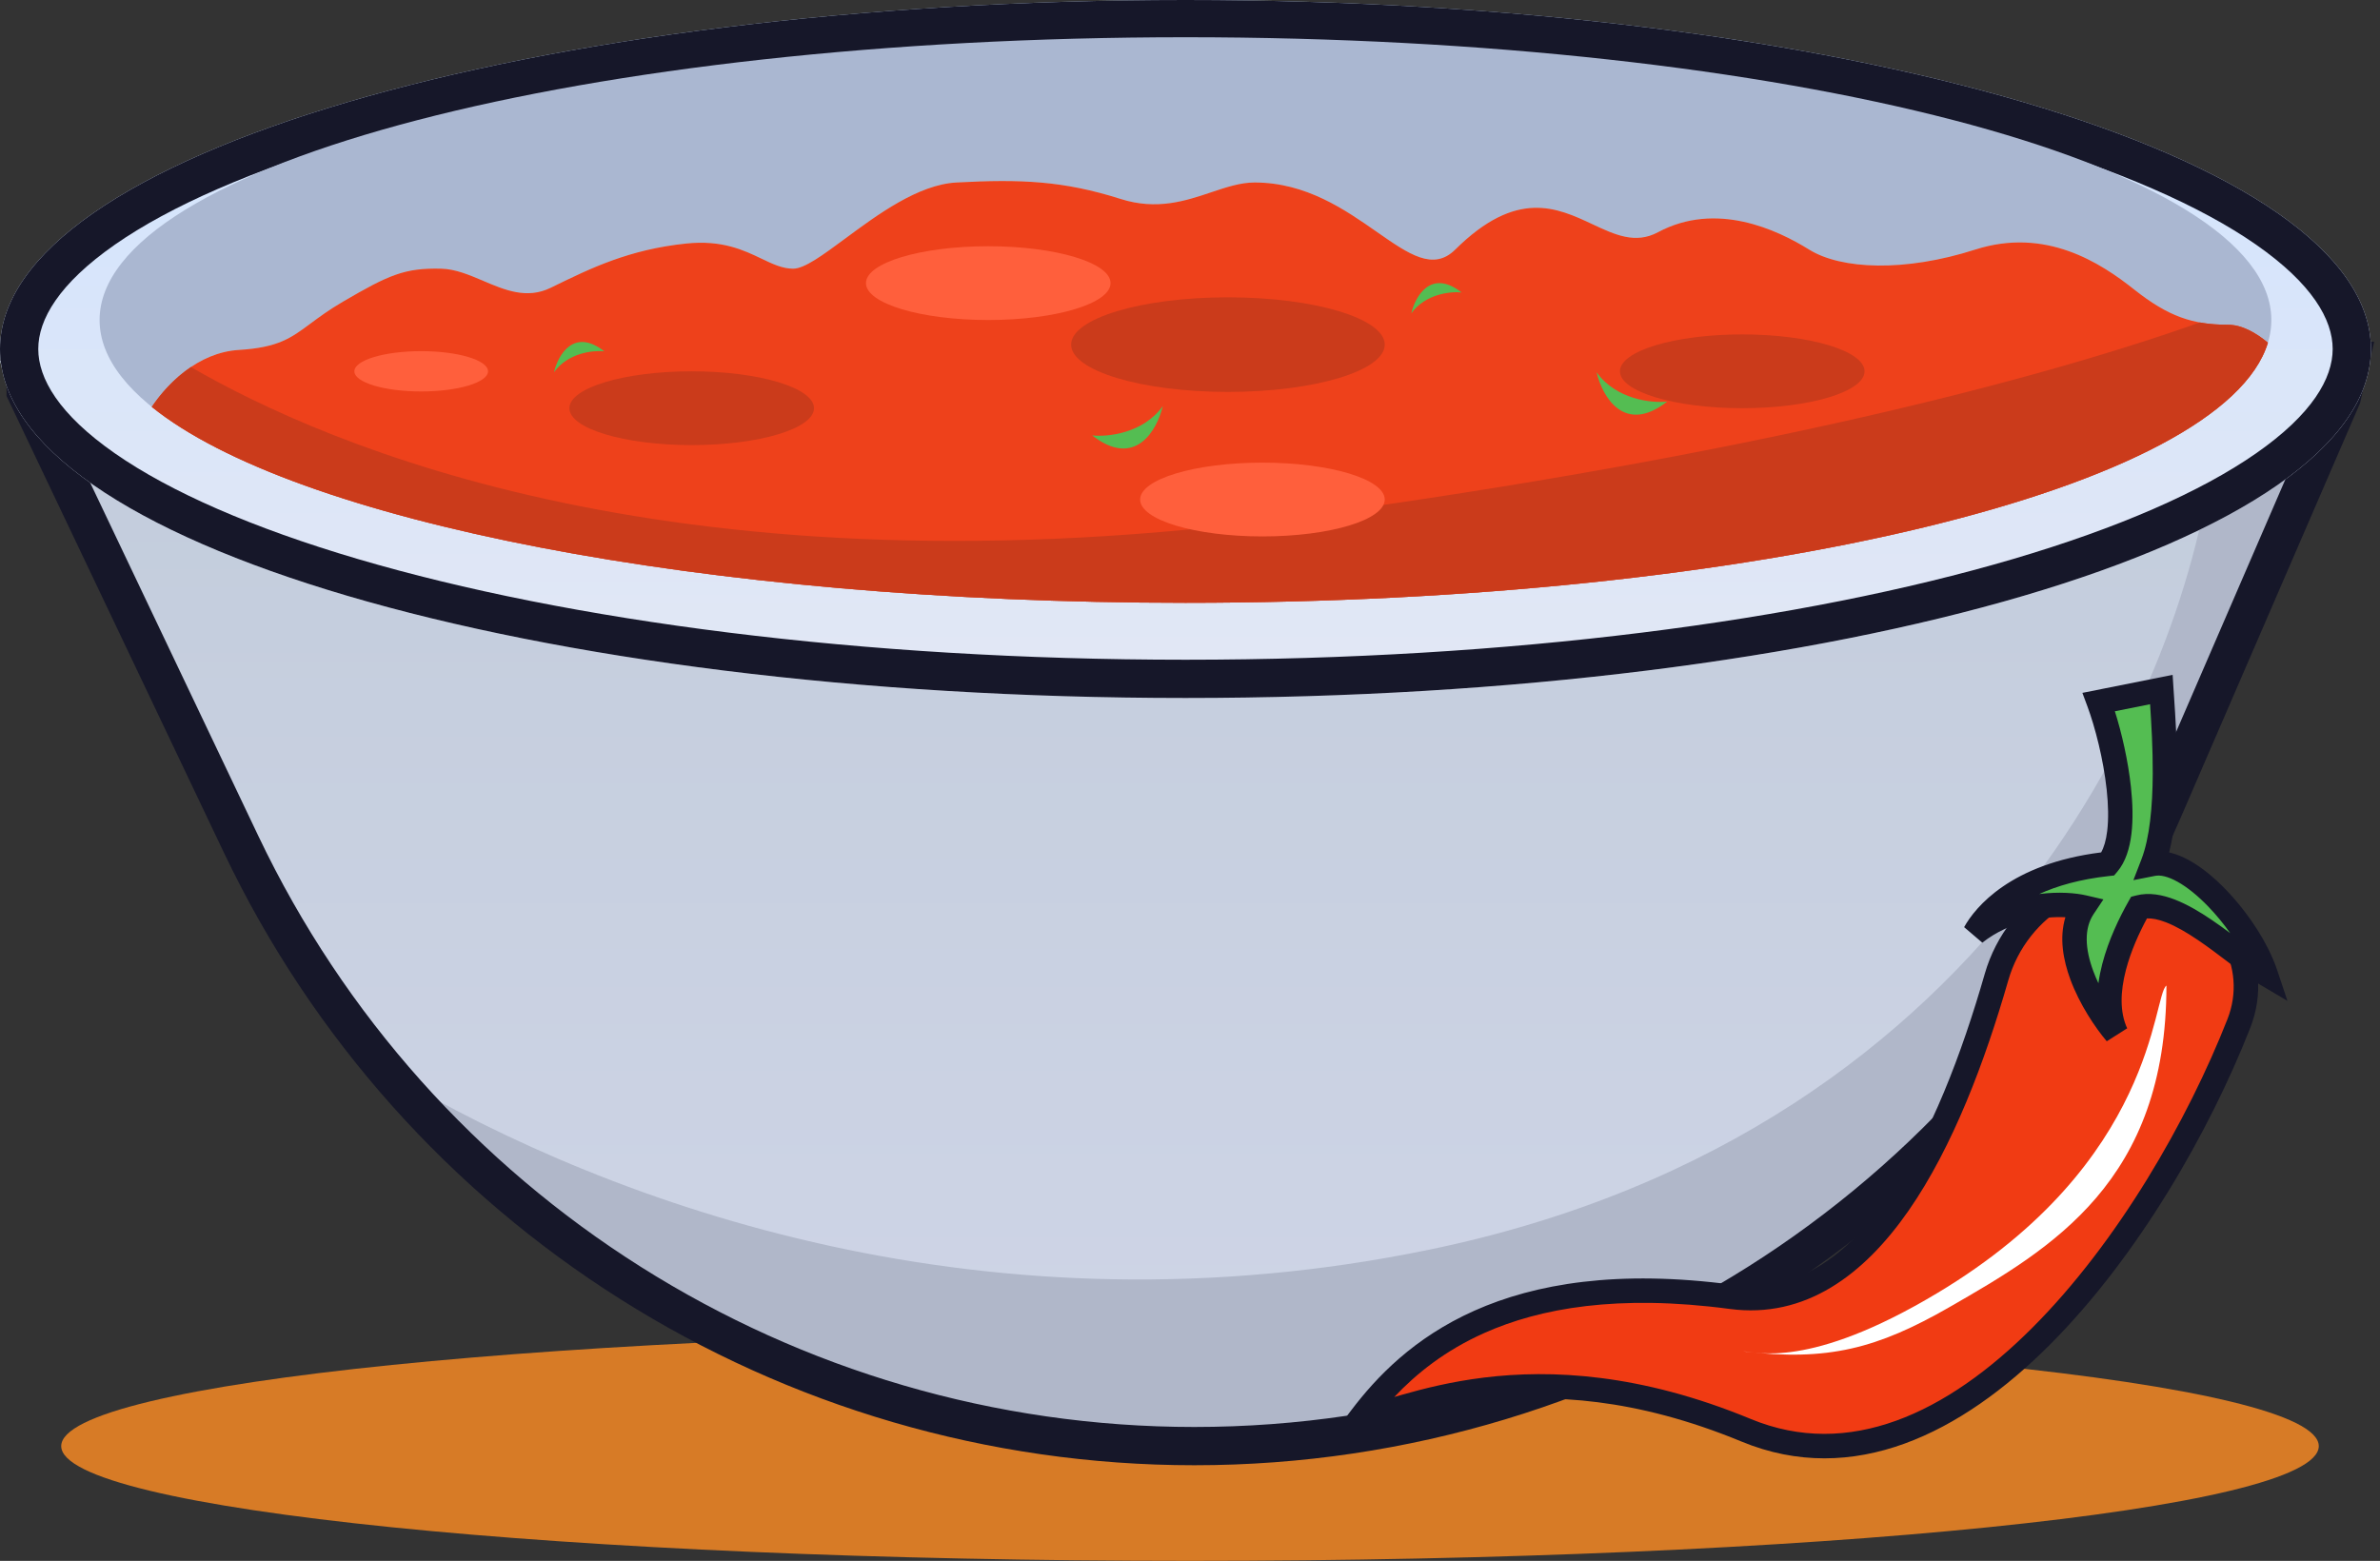 <svg width="311" height="204" viewBox="0 0 311 204" fill="none" xmlns="http://www.w3.org/2000/svg">
<rect x="0" y="0" width="311" height="204" fill="#333333" stroke="none"/>
<path d="M303 189C303 197.284 236.962 204 155.5 204C74.038 204 8 197.284 8 189C8 180.716 74.038 174 155.5 174C236.962 174 303 180.716 303 189Z" fill="#D77B26"/>
<path d="M309.641 47.168H0L1.122 51.246L30.461 110.838C54.02 158.691 102.745 189 156.083 189C211.214 189 261.233 156.645 283.818 106.352L308.359 51.701L309.641 47.168Z" fill="url(#paint0_linear_1115_1201)"/>
<path fill-rule="evenodd" clip-rule="evenodd" d="M289.366 57.325C286.755 86.148 262.559 147.706 186.662 163.349C129.441 175.143 80.498 157.874 50.801 140.219C76.635 170.713 114.934 189 156.068 189C211.086 189 260.844 156.311 282.687 105.815L306.007 51.906L307.1 47.169L304.251 47.175L289.366 57.325Z" fill="#B0B7C9"/>
<path fill-rule="evenodd" clip-rule="evenodd" d="M310.245 44.661L308.393 52.69L284.982 106.808C262.743 158.218 212.083 191.5 156.069 191.5C101.883 191.5 52.529 160.331 29.243 111.404L0.855 51.759L0.855 45.339L310.245 44.661ZM5.855 50.63L5.855 50.328L303.957 49.675L303.623 51.123L280.393 104.823C258.946 154.403 210.089 186.5 156.069 186.5C103.812 186.5 56.215 156.441 33.757 109.255L5.855 50.63Z" fill="#161729"/>
<path d="M309.816 45.612C309.816 70.803 240.462 91.224 154.908 91.224C69.355 91.224 0 70.803 0 45.612C0 20.421 69.355 0 154.908 0C240.462 0 309.816 20.421 309.816 45.612Z" fill="url(#paint1_linear_1115_1201)"/>
<path fill-rule="evenodd" clip-rule="evenodd" d="M294.786 59.263C302.152 54.135 304.816 49.443 304.816 45.612C304.816 41.782 302.152 37.089 294.786 31.961C287.567 26.936 276.794 22.208 263.033 18.156C235.575 10.071 197.345 5 154.908 5C112.471 5 74.242 10.071 46.784 18.156C33.022 22.208 22.25 26.936 15.03 31.961C7.665 37.089 5 41.782 5 45.612C5 49.443 7.665 54.135 15.03 59.263C22.25 64.289 33.022 69.016 46.784 73.068C74.242 81.153 112.471 86.224 154.908 86.224C197.345 86.224 235.575 81.153 263.033 73.068C276.794 69.016 287.567 64.289 294.786 59.263ZM154.908 91.224C240.462 91.224 309.816 70.803 309.816 45.612C309.816 20.421 240.462 0 154.908 0C69.355 0 0 20.421 0 45.612C0 70.803 69.355 91.224 154.908 91.224Z" fill="#161729"/>
<path d="M296.801 41.825C296.801 62.236 233.273 78.783 154.908 78.783C76.543 78.783 13.015 62.236 13.015 41.825C13.015 21.414 76.543 4.867 154.908 4.867C233.273 4.867 296.801 21.414 296.801 41.825Z" fill="#AAB7D1"/>
<path fill-rule="evenodd" clip-rule="evenodd" d="M19.835 53.178C21.819 50.217 25.82 46.067 31.216 45.736C36.357 45.42 38.014 44.188 40.58 42.283C41.698 41.452 42.989 40.493 44.817 39.425C50.836 35.91 52.88 35.003 57.65 35.116C59.512 35.16 61.323 35.931 63.142 36.705C65.983 37.914 68.845 39.132 71.96 37.611C72.053 37.566 72.146 37.52 72.239 37.474C77.253 35.026 82.206 32.607 89.676 31.828C94.355 31.34 97.188 32.695 99.52 33.812C100.981 34.511 102.246 35.116 103.645 35.116C105.12 35.116 107.528 33.336 110.43 31.189C114.679 28.047 119.988 24.121 124.982 23.851C133.386 23.398 138.951 23.624 146.447 26.006C151.176 27.508 154.909 26.257 158.277 25.129C160.247 24.469 162.091 23.851 163.936 23.851C170.671 23.851 175.784 27.422 179.925 30.314C184.104 33.233 187.292 35.459 190.155 32.622C198.187 24.661 203.465 27.136 208.098 29.308C211.028 30.682 213.699 31.935 216.647 30.354C224.256 26.271 232.206 30.014 236.408 32.622C240.61 35.23 248.9 35.57 258.099 32.622C267.298 29.673 274.453 34.323 278.882 37.838C283.312 41.353 286.519 42.447 291.176 42.447C292.944 42.447 294.765 43.469 296.352 44.786C290.562 63.813 229.447 78.783 154.908 78.783C91.749 78.783 38.228 68.035 19.835 53.178Z" fill="#C4C4C4"/>
<path fill-rule="evenodd" clip-rule="evenodd" d="M19.835 53.178C21.819 50.217 25.82 46.067 31.216 45.736C36.357 45.42 38.014 44.188 40.58 42.283C41.698 41.452 42.989 40.493 44.817 39.425C50.836 35.91 52.88 35.003 57.65 35.116C59.512 35.16 61.323 35.931 63.142 36.705C65.983 37.914 68.845 39.132 71.96 37.611C72.053 37.566 72.146 37.52 72.239 37.474C77.253 35.026 82.206 32.607 89.676 31.828C94.355 31.34 97.188 32.695 99.52 33.812C100.981 34.511 102.246 35.116 103.645 35.116C105.12 35.116 107.528 33.336 110.43 31.189C114.679 28.047 119.988 24.121 124.982 23.851C133.386 23.398 138.951 23.624 146.447 26.006C151.176 27.508 154.909 26.257 158.277 25.129C160.247 24.469 162.091 23.851 163.936 23.851C170.671 23.851 175.784 27.422 179.925 30.314C184.104 33.233 187.292 35.459 190.155 32.622C198.187 24.661 203.465 27.136 208.098 29.308C211.028 30.682 213.699 31.935 216.647 30.354C224.256 26.271 232.206 30.014 236.408 32.622C240.61 35.23 248.9 35.57 258.099 32.622C267.298 29.673 274.453 34.323 278.882 37.838C283.312 41.353 286.519 42.447 291.176 42.447C292.944 42.447 294.765 43.469 296.352 44.786C290.562 63.813 229.447 78.783 154.908 78.783C91.749 78.783 38.228 68.035 19.835 53.178Z" fill="#EE411B"/>
<path fill-rule="evenodd" clip-rule="evenodd" d="M24.941 47.974C22.681 49.498 20.943 51.523 19.835 53.178C38.227 68.035 91.749 78.783 154.908 78.783C229.447 78.783 290.562 63.813 296.352 44.786C294.765 43.469 292.943 42.447 291.175 42.447C289.837 42.447 288.618 42.357 287.456 42.145C266.467 49.61 228.732 59.531 170.1 67.497C88.584 78.573 42.589 58.143 24.941 47.974Z" fill="#CB3B1B"/>
<path d="M180.947 45.04C180.947 48.454 171.774 51.222 160.458 51.222C149.143 51.222 139.969 48.454 139.969 45.04C139.969 41.626 149.143 38.858 160.458 38.858C171.774 38.858 180.947 41.626 180.947 45.04Z" fill="#CB3B1B"/>
<path d="M106.367 53.35C106.367 56.014 99.212 58.172 90.385 58.172C81.559 58.172 74.404 56.014 74.404 53.35C74.404 50.687 81.559 48.528 90.385 48.528C99.212 48.528 106.367 50.687 106.367 53.35Z" fill="#CB3B1B"/>
<path d="M243.644 48.529C243.644 51.192 236.488 53.35 227.662 53.35C218.836 53.35 211.681 51.192 211.681 48.529C211.681 45.865 218.836 43.706 227.662 43.706C236.488 43.706 243.644 45.865 243.644 48.529Z" fill="#CB3B1B"/>
<path d="M145.12 37.003C145.12 39.666 137.965 41.825 129.139 41.825C120.312 41.825 113.157 39.666 113.157 37.003C113.157 34.34 120.312 32.181 129.139 32.181C137.965 32.181 145.12 34.34 145.12 37.003Z" fill="#FF5F3C"/>
<path d="M180.947 65.286C180.947 67.949 173.792 70.108 164.966 70.108C156.14 70.108 148.984 67.949 148.984 65.286C148.984 62.623 156.14 60.464 164.966 60.464C173.792 60.464 180.947 62.623 180.947 65.286Z" fill="#FF5F3C"/>
<path d="M63.77 48.529C63.77 49.984 59.86 51.163 55.038 51.163C50.215 51.163 46.306 49.984 46.306 48.529C46.306 47.073 50.215 45.894 55.038 45.894C59.86 45.894 63.77 47.073 63.77 48.529Z" fill="#FF5F3C"/>
<path d="M142.722 56.908C144.729 57.121 149.383 56.653 151.944 53.072C151.218 56.184 148.357 61.308 142.722 56.908Z" fill="#54BD52"/>
<path d="M217.85 52.488C215.843 52.701 211.189 52.232 208.628 48.651C209.353 51.763 212.214 56.887 217.85 52.488Z" fill="#54BD52"/>
<path d="M78.967 45.915C77.536 45.763 74.217 46.097 72.39 48.651C72.908 46.431 74.948 42.777 78.967 45.915Z" fill="#54BD52"/>
<path d="M190.991 38.222C189.56 38.07 186.241 38.404 184.414 40.958C184.932 38.739 186.972 35.084 190.991 38.222Z" fill="#54BD52"/>
<path d="M226.224 169.491C244.299 171.898 254.904 148.542 260.889 127.705C263.603 118.254 273.363 112.405 282.749 115.333C290.769 117.836 295.625 125.958 292.552 133.778C282.027 160.564 255.61 198.276 228.164 186.927C199.728 175.168 182.626 185.097 177.855 185.261C184.209 176.883 196.61 165.549 226.224 169.491Z" fill="#F13B13"/>
<path fill-rule="evenodd" clip-rule="evenodd" d="M282.274 116.856C273.824 114.219 264.913 119.47 262.421 128.145C259.414 138.616 255.209 149.865 249.399 158.224C243.594 166.578 235.918 172.391 226.013 171.072C211.439 169.132 201.242 170.967 193.967 174.212C188.804 176.515 185.042 179.558 182.194 182.581C182.541 182.48 182.907 182.375 183.295 182.264C186.051 181.484 189.613 180.571 193.941 180.04C202.621 178.976 214.284 179.462 228.773 185.453C241.585 190.751 254.378 184.731 265.575 173.526C276.731 162.364 285.862 146.444 291.068 133.195C293.739 126.398 289.586 119.137 282.274 116.856ZM259.356 127.265C262.293 117.039 272.902 110.591 283.224 113.811C291.953 116.535 297.511 125.518 294.036 134.361C288.717 147.898 279.377 164.228 267.831 175.78C256.328 187.291 242.189 194.452 227.554 188.4C213.608 182.633 202.503 182.204 194.329 183.205C190.232 183.708 186.846 184.573 184.165 185.333C183.63 185.484 183.107 185.636 182.61 185.781C181.889 185.991 181.219 186.185 180.636 186.343C179.66 186.606 178.71 186.827 177.91 186.855L174.558 186.97L176.585 184.298C179.863 179.975 184.748 174.832 192.668 171.3C200.584 167.769 211.395 165.909 226.434 167.911C234.604 168.999 241.268 164.337 246.781 156.405C252.289 148.478 256.379 137.631 259.356 127.265Z" fill="#161729"/>
<path d="M282.427 90.121L274.257 91.752C276.37 97.445 278.714 109.078 275.448 112.906C263.661 114.182 259.294 119.701 258.051 121.946C263.306 117.834 269.708 117.987 272.253 118.578C268.844 123.683 273.673 131.695 276.513 135.062C274.099 129.816 277.223 122.655 279.531 118.578C284.46 117.302 291.94 124.841 296.04 127.263C293.91 120.882 286.099 111.961 281.306 112.906C283.72 106.667 282.764 95.353 282.427 90.121Z" fill="#54BD52"/>
<path fill-rule="evenodd" clip-rule="evenodd" d="M283.902 88.2L284.018 90.018C284.04 90.357 284.065 90.724 284.091 91.114C284.265 93.71 284.511 97.379 284.493 101.143C284.476 104.612 284.238 108.312 283.448 111.404C284.366 111.609 285.266 111.991 286.108 112.461C287.725 113.363 289.339 114.702 290.817 116.228C293.759 119.266 296.395 123.291 297.553 126.759L298.904 130.808L295.229 128.636C294.109 127.975 292.796 126.988 291.461 125.975C291.35 125.892 291.24 125.808 291.129 125.724C289.862 124.762 288.542 123.76 287.203 122.855C285.743 121.867 284.333 121.045 283.037 120.543C282.05 120.16 281.226 120.002 280.549 120.032C279.528 121.921 278.436 124.314 277.795 126.783C277.068 129.58 276.976 132.254 277.962 134.396L275.294 136.09C273.787 134.304 271.76 131.302 270.545 128.026C269.612 125.511 269.065 122.571 269.891 119.879C267.081 119.746 262.728 120.311 259.034 123.202L256.656 121.174C258.117 118.534 262.778 112.882 274.558 111.405C274.922 110.769 275.204 109.84 275.354 108.596C275.541 107.04 275.498 105.179 275.284 103.199C274.857 99.238 273.775 95.036 272.762 92.307L272.111 90.555L283.902 88.2ZM276.354 92.959C277.247 95.782 278.081 99.394 278.455 102.857C278.683 104.976 278.746 107.097 278.52 108.977C278.298 110.82 277.776 112.634 276.661 113.941L276.25 114.423L275.62 114.491C271.769 114.908 268.777 115.792 266.467 116.846C269.048 116.513 271.277 116.715 272.613 117.025L274.859 117.546L273.579 119.464C272.307 121.369 272.457 124.012 273.535 126.917C273.734 127.454 273.96 127.986 274.204 128.505C274.321 127.645 274.496 126.799 274.708 125.981C275.524 122.84 276.953 119.896 278.143 117.793L278.477 117.204L279.131 117.035C280.823 116.597 282.583 116.947 284.19 117.569C285.811 118.198 287.451 119.172 288.99 120.213C289.818 120.773 290.637 121.367 291.426 121.954C290.551 120.719 289.566 119.52 288.526 118.447C287.187 117.063 285.816 115.95 284.554 115.246C283.261 114.524 282.278 114.34 281.615 114.471L278.774 115.031L279.819 112.331C280.914 109.502 281.283 105.366 281.304 101.128C281.32 97.805 281.123 94.559 280.957 92.04L276.354 92.959Z" fill="#161729"/>
<path d="M253.149 169.001C281.814 151.828 281.264 130.091 283.093 128.812C283.093 154.385 268.108 163.153 254.765 170.82C245.317 176.249 238.856 177.945 227.776 176.621C229.44 176.621 236.32 179.083 253.149 169.001Z" fill="white"/>
<defs>
<linearGradient id="paint0_linear_1115_1201" x1="154.821" y1="47.168" x2="154.821" y2="189" gradientUnits="userSpaceOnUse">
<stop stop-color="#C2CCDB"/>
<stop offset="1" stop-color="#CFD5E7"/>
</linearGradient>
<linearGradient id="paint1_linear_1115_1201" x1="154.908" y1="0" x2="154.908" y2="91.224" gradientUnits="userSpaceOnUse">
<stop stop-color="#D1E4FF"/>
<stop offset="1" stop-color="#E2E7F4"/>
</linearGradient>
</defs>
</svg>
